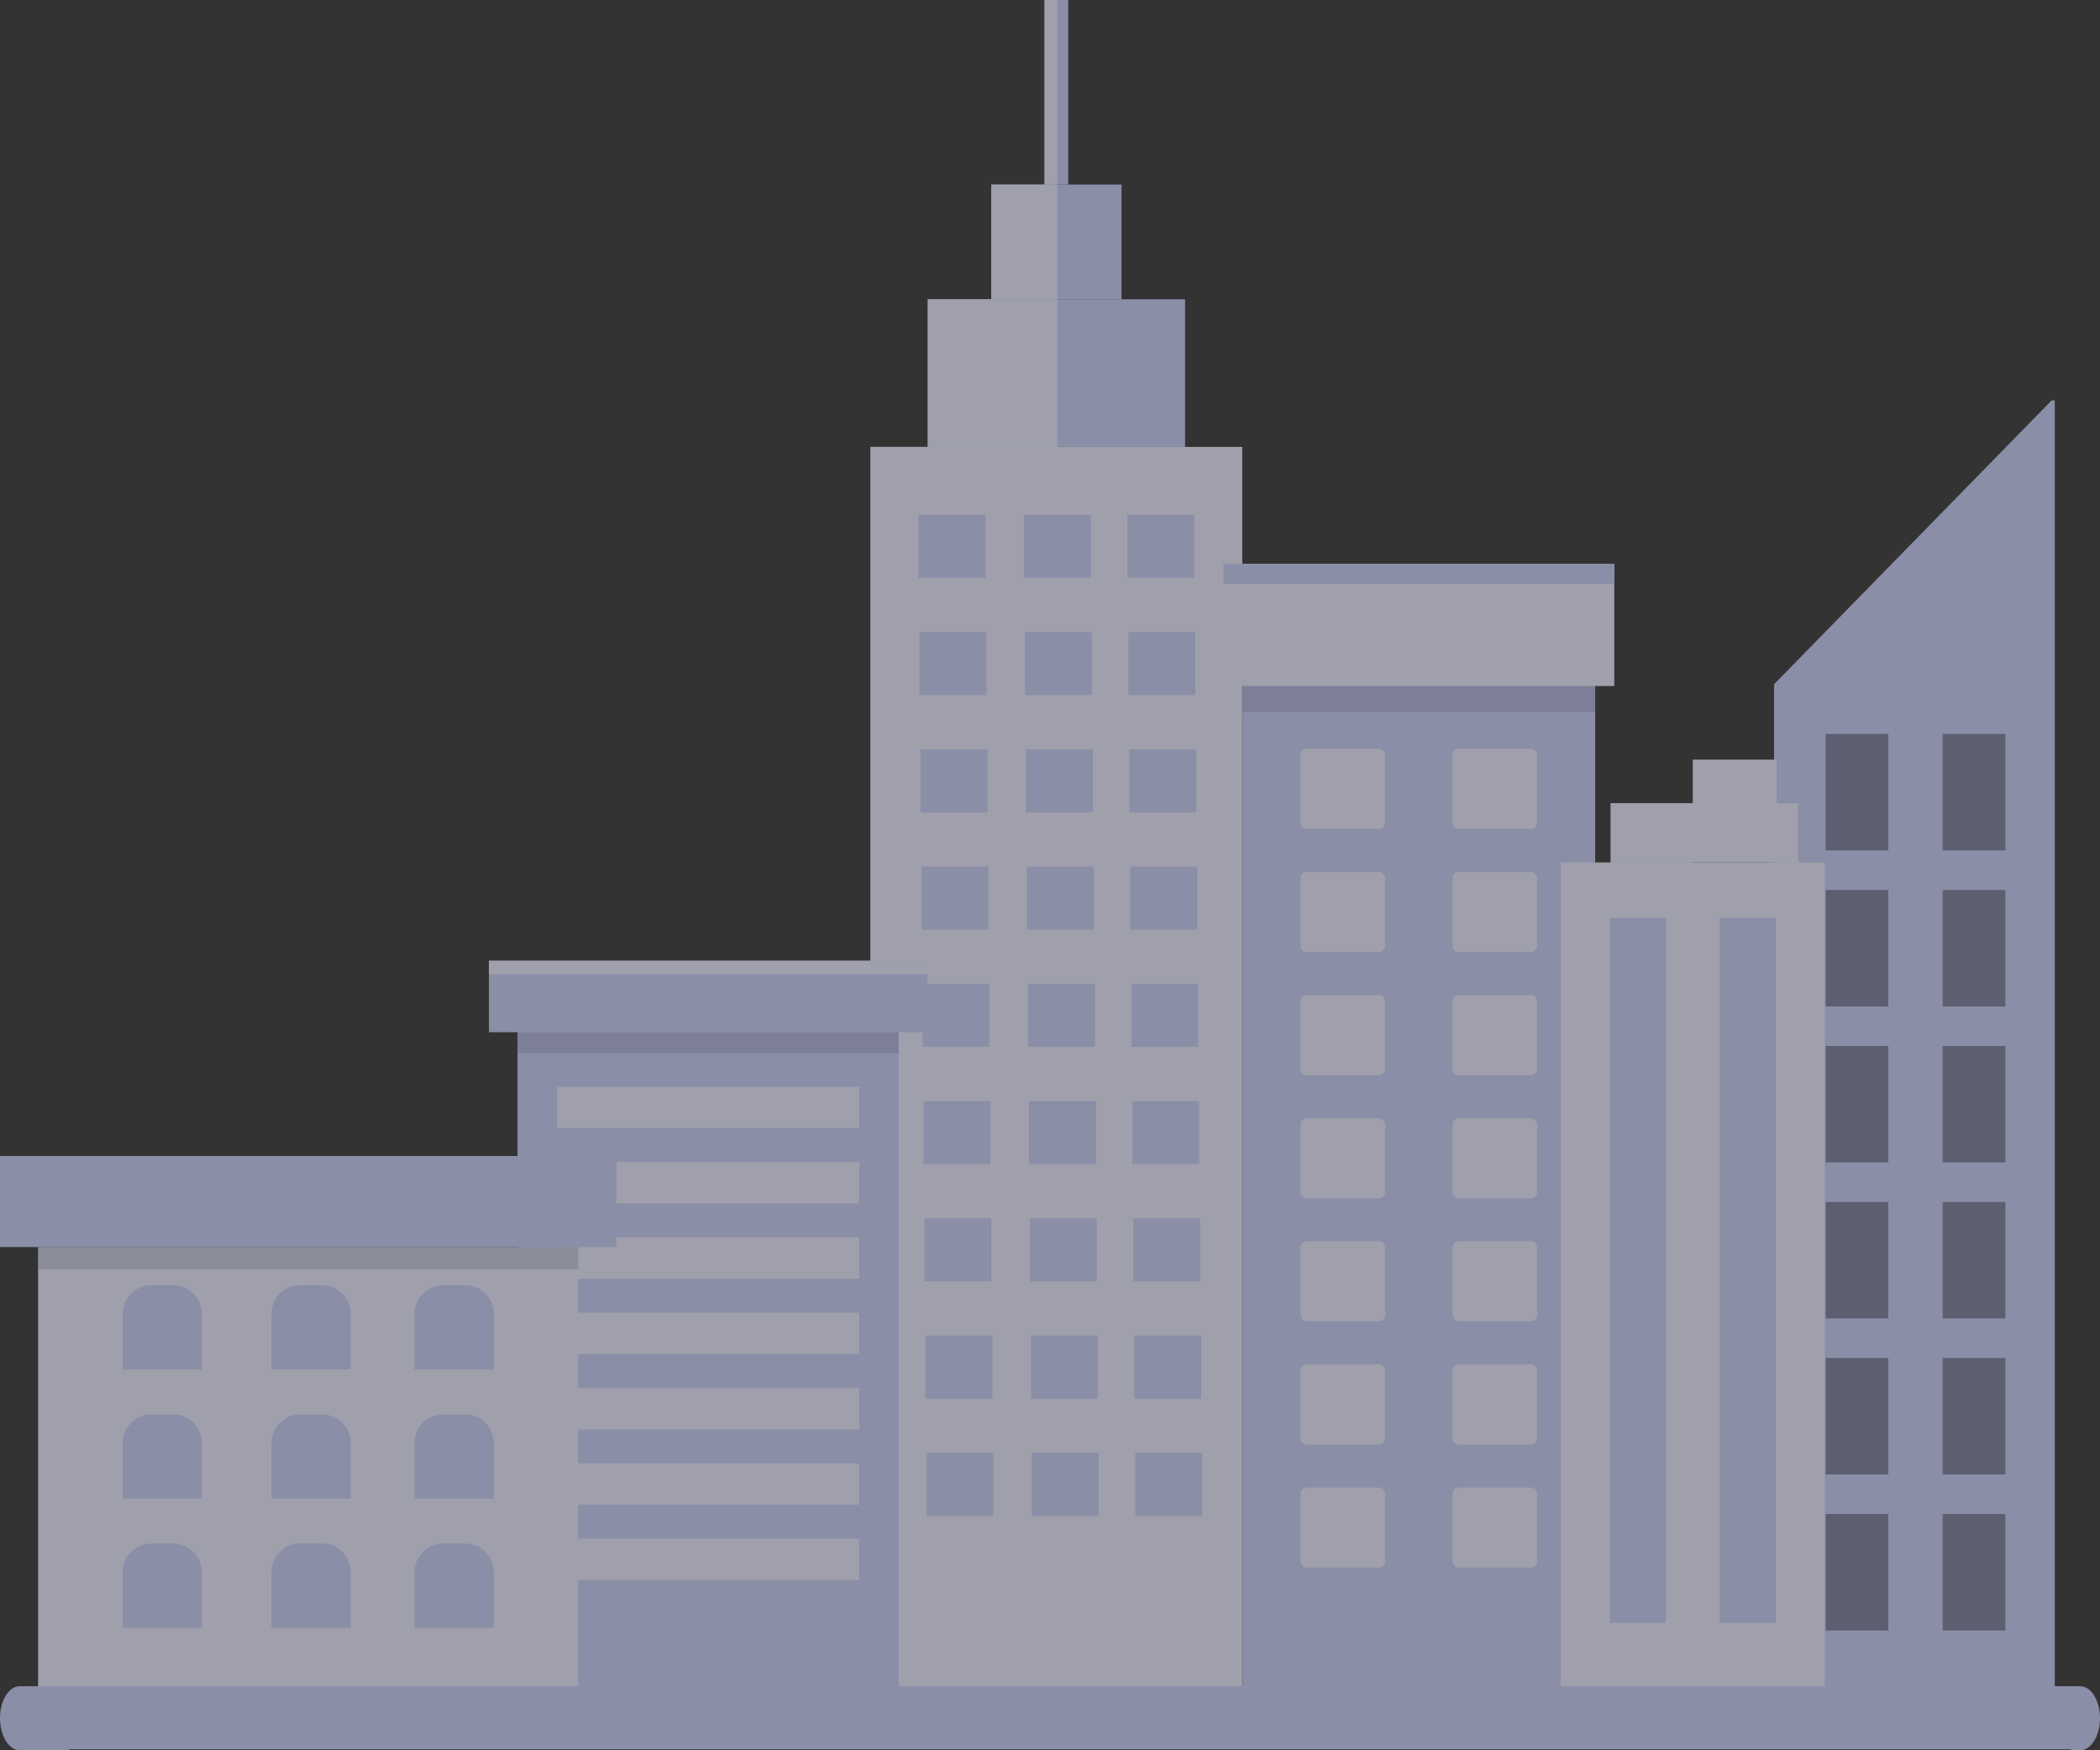 <svg width="132" height="110" viewBox="0 0 132 110" fill="none" xmlns="http://www.w3.org/2000/svg">
<rect x="0" y="0" width="132" height="110" fill="#333333" stroke="none"/>
<g opacity="0.6">
<path d="M78.085 28.086H54.719V106.416H78.085V28.086Z" fill="#E8EAFB"/>
<path d="M66.465 28.086H54.719V106.416H66.465V28.086Z" fill="#E8EAFB"/>
<path d="M74.491 18.811H58.316V28.086H74.491V18.811Z" fill="#C5CBF5"/>
<path d="M66.465 18.811H58.316V28.086H66.465V18.811Z" fill="#E8EAFB"/>
<path d="M70.496 11.597H62.308V18.809H70.496V11.597Z" fill="#C5CBF5"/>
<path d="M66.465 11.597H62.308V18.809H66.465V11.597Z" fill="#E8EAFB"/>
<path d="M67.147 0.001H65.657V11.597H67.147V0.001Z" fill="#C5CBF5"/>
<path d="M66.465 0.001H65.657V11.597H66.465V0.001Z" fill="#E8EAFB"/>
<path d="M61.941 32.356H57.736V36.317H61.941V32.356Z" fill="#C5CBF5"/>
<path d="M68.569 32.356H64.364V36.317H68.569V32.356Z" fill="#C5CBF5"/>
<path d="M75.07 32.356H70.865V36.317H75.07V32.356Z" fill="#C5CBF5"/>
<path d="M62.004 39.727H57.8V43.687H62.004V39.727Z" fill="#C5CBF5"/>
<path d="M68.632 39.727H64.428V43.687H68.632V39.727Z" fill="#C5CBF5"/>
<path d="M75.129 39.727H70.925V43.687H75.129V39.727Z" fill="#C5CBF5"/>
<path d="M62.067 47.096H57.862V51.056H62.067V47.096Z" fill="#C5CBF5"/>
<path d="M68.691 47.096H64.486V51.056H68.691V47.096Z" fill="#C5CBF5"/>
<path d="M75.193 47.096H70.988V51.056H75.193V47.096Z" fill="#C5CBF5"/>
<path d="M62.13 54.462H57.926V58.423H62.13V54.462Z" fill="#C5CBF5"/>
<path d="M68.753 54.462H64.549V58.423H68.753V54.462Z" fill="#C5CBF5"/>
<path d="M75.255 54.462H71.051V58.423H75.255V54.462Z" fill="#C5CBF5"/>
<path d="M62.191 61.83H57.986V65.791H62.191V61.83Z" fill="#C5CBF5"/>
<path d="M68.819 61.83H64.614V65.791H68.819V61.83Z" fill="#C5CBF5"/>
<path d="M75.32 61.83H71.116V65.791H75.32V61.83Z" fill="#C5CBF5"/>
<path d="M62.252 69.201H58.048V73.162H62.252V69.201Z" fill="#C5CBF5"/>
<path d="M68.879 69.201H64.675V73.162H68.879V69.201Z" fill="#C5CBF5"/>
<path d="M75.382 69.201H71.178V73.162H75.382V69.201Z" fill="#C5CBF5"/>
<path d="M62.315 76.569H58.11V80.53H62.315V76.569Z" fill="#C5CBF5"/>
<path d="M68.943 76.569H64.738V80.53H68.943V76.569Z" fill="#C5CBF5"/>
<path d="M75.444 76.569H71.239V80.53H75.444V76.569Z" fill="#C5CBF5"/>
<path d="M62.377 83.939H58.173V87.9H62.377V83.939Z" fill="#C5CBF5"/>
<path d="M69 83.939H64.796V87.9H69V83.939Z" fill="#C5CBF5"/>
<path d="M75.502 83.939H71.298V87.9H75.502V83.939Z" fill="#C5CBF5"/>
<path d="M62.44 91.311H58.235V95.271H62.44V91.311Z" fill="#C5CBF5"/>
<path d="M69.064 91.311H64.859V95.271H69.064V91.311Z" fill="#C5CBF5"/>
<path d="M75.566 91.311H71.361V95.271H75.566V91.311Z" fill="#C5CBF5"/>
<path d="M56.494 63.854H32.529V106.532H56.494V63.854Z" fill="#C5CBF5"/>
<path d="M58.291 60.381H30.732V64.873H58.291V60.381Z" fill="#C5CBF5"/>
<path d="M58.291 60.381H30.732V61.227H58.291V60.381Z" fill="#E8EAFB"/>
<path d="M54.007 68.3H35.011V70.898H54.007V68.3Z" fill="#E8EAFB"/>
<path d="M54.007 73.033H35.011V75.632H54.007V73.033Z" fill="#E8EAFB"/>
<path d="M54.007 77.769H35.011V80.368H54.007V77.769Z" fill="#E8EAFB"/>
<path d="M54.007 82.502H35.011V85.101H54.007V82.502Z" fill="#E8EAFB"/>
<path d="M54.007 87.237H35.011V89.836H54.007V87.237Z" fill="#E8EAFB"/>
<path d="M54.007 91.971H35.011V94.569H54.007V91.971Z" fill="#E8EAFB"/>
<path d="M54.007 96.707H35.011V99.306H54.007V96.707Z" fill="#E8EAFB"/>
<path opacity="0.3" d="M56.494 64.877H32.529V66.19H56.494V64.877Z" fill="#7A7B9A"/>
<path d="M100.27 42.606H78.102V106.358H100.27V42.606Z" fill="#C5CBF5"/>
<path opacity="0.3" d="M100.27 42.606H78.102V44.75H100.27V42.606Z" fill="#7A7B9A"/>
<path d="M101.468 35.435H76.904V43.115H101.468V35.435Z" fill="#E8EAFB"/>
<path d="M101.468 35.435H76.904V36.689H101.468V35.435Z" fill="#C5CBF5"/>
<path d="M86.671 47.062H82.14C81.922 47.062 81.746 47.243 81.746 47.465V51.696C81.746 51.919 81.922 52.099 82.14 52.099H86.671C86.889 52.099 87.066 51.919 87.066 51.696V47.465C87.066 47.243 86.889 47.062 86.671 47.062Z" fill="#E8EAFB"/>
<path d="M96.226 47.062H91.695C91.477 47.062 91.301 47.243 91.301 47.465V51.696C91.301 51.919 91.477 52.099 91.695 52.099H96.226C96.444 52.099 96.62 51.919 96.62 51.696V47.465C96.62 47.243 96.444 47.062 96.226 47.062Z" fill="#E8EAFB"/>
<path d="M86.671 54.799H82.14C81.922 54.799 81.746 54.979 81.746 55.202V59.432C81.746 59.655 81.922 59.835 82.14 59.835H86.671C86.889 59.835 87.066 59.655 87.066 59.432V55.202C87.066 54.979 86.889 54.799 86.671 54.799Z" fill="#E8EAFB"/>
<path d="M96.226 54.799H91.695C91.477 54.799 91.301 54.979 91.301 55.202V59.432C91.301 59.655 91.477 59.835 91.695 59.835H96.226C96.444 59.835 96.62 59.655 96.62 59.432V55.202C96.62 54.979 96.444 54.799 96.226 54.799Z" fill="#E8EAFB"/>
<path d="M86.671 62.539H82.14C81.922 62.539 81.746 62.719 81.746 62.942V67.173C81.746 67.395 81.922 67.576 82.14 67.576H86.671C86.889 67.576 87.066 67.395 87.066 67.173V62.942C87.066 62.719 86.889 62.539 86.671 62.539Z" fill="#E8EAFB"/>
<path d="M96.226 62.539H91.695C91.477 62.539 91.301 62.719 91.301 62.942V67.173C91.301 67.395 91.477 67.576 91.695 67.576H96.226C96.444 67.576 96.62 67.395 96.62 67.173V62.942C96.62 62.719 96.444 62.539 96.226 62.539Z" fill="#E8EAFB"/>
<path d="M86.671 70.274H82.14C81.922 70.274 81.746 70.455 81.746 70.677V74.908C81.746 75.131 81.922 75.311 82.14 75.311H86.671C86.889 75.311 87.066 75.131 87.066 74.908V70.677C87.066 70.455 86.889 70.274 86.671 70.274Z" fill="#E8EAFB"/>
<path d="M96.226 70.274H91.695C91.477 70.274 91.301 70.455 91.301 70.677V74.908C91.301 75.131 91.477 75.311 91.695 75.311H96.226C96.444 75.311 96.62 75.131 96.62 74.908V70.677C96.62 70.455 96.444 70.274 96.226 70.274Z" fill="#E8EAFB"/>
<path d="M86.671 78.011H82.14C81.922 78.011 81.746 78.191 81.746 78.414V82.644C81.746 82.867 81.922 83.047 82.14 83.047H86.671C86.889 83.047 87.066 82.867 87.066 82.644V78.414C87.066 78.191 86.889 78.011 86.671 78.011Z" fill="#E8EAFB"/>
<path d="M96.226 78.011H91.695C91.477 78.011 91.301 78.191 91.301 78.414V82.644C91.301 82.867 91.477 83.047 91.695 83.047H96.226C96.444 83.047 96.62 82.867 96.62 82.644V78.414C96.62 78.191 96.444 78.011 96.226 78.011Z" fill="#E8EAFB"/>
<path d="M86.671 85.747H82.14C81.922 85.747 81.746 85.927 81.746 86.15V90.381C81.746 90.603 81.922 90.784 82.14 90.784H86.671C86.889 90.784 87.066 90.603 87.066 90.381V86.15C87.066 85.927 86.889 85.747 86.671 85.747Z" fill="#E8EAFB"/>
<path d="M96.226 85.747H91.695C91.477 85.747 91.301 85.927 91.301 86.15V90.381C91.301 90.603 91.477 90.784 91.695 90.784H96.226C96.444 90.784 96.62 90.603 96.62 90.381V86.15C96.62 85.927 96.444 85.747 96.226 85.747Z" fill="#E8EAFB"/>
<path d="M86.671 93.483H82.14C81.922 93.483 81.746 93.664 81.746 93.886V98.117C81.746 98.34 81.922 98.52 82.14 98.52H86.671C86.889 98.52 87.066 98.34 87.066 98.117V93.886C87.066 93.664 86.889 93.483 86.671 93.483Z" fill="#E8EAFB"/>
<path d="M96.226 93.483H91.695C91.477 93.483 91.301 93.664 91.301 93.886V98.117C91.301 98.34 91.477 98.52 91.695 98.52H96.226C96.444 98.52 96.62 98.34 96.62 98.117V93.886C96.62 93.664 96.444 93.483 96.226 93.483Z" fill="#E8EAFB"/>
<path d="M36.345 78.373H2.396V106.554H36.345V78.373Z" fill="#E8EAFB"/>
<path d="M38.741 72.656H0V78.374H38.741V72.656Z" fill="#C5CBF5"/>
<path d="M38.741 72.656H0V73.583H38.741V72.656Z" fill="#C5CBF5"/>
<path d="M22.042 86.129V82.588C22.042 81.588 21.242 80.771 20.265 80.771H18.839C17.861 80.771 17.061 81.588 17.061 82.588V86.129H22.046H22.042Z" fill="#C5CBF5"/>
<path d="M22.628 86.069H16.466V87.161H22.628V86.069Z" fill="#E8EAFB"/>
<path d="M12.687 86.129V82.588C12.687 81.588 11.887 80.771 10.909 80.771H9.483C8.506 80.771 7.706 81.588 7.706 82.588V86.129H12.691H12.687Z" fill="#C5CBF5"/>
<path d="M13.274 86.069H7.111V87.161H13.274V86.069Z" fill="#E8EAFB"/>
<path d="M31.037 86.129V82.588C31.037 81.588 30.237 80.771 29.26 80.771H27.834C26.857 80.771 26.057 81.588 26.057 82.588V86.129H31.041H31.037Z" fill="#C5CBF5"/>
<path d="M31.624 86.069H25.461V87.161H31.624V86.069Z" fill="#E8EAFB"/>
<path d="M22.042 94.249V90.707C22.042 89.708 21.242 88.89 20.265 88.89H18.839C17.861 88.89 17.061 89.708 17.061 90.707V94.249H22.046H22.042Z" fill="#C5CBF5"/>
<path d="M22.628 94.189H16.466V95.281H22.628V94.189Z" fill="#E8EAFB"/>
<path d="M12.687 94.249V90.707C12.687 89.708 11.887 88.89 10.909 88.89H9.483C8.506 88.89 7.706 89.708 7.706 90.707V94.249H12.691H12.687Z" fill="#C5CBF5"/>
<path d="M13.274 94.189H7.111V95.281H13.274V94.189Z" fill="#E8EAFB"/>
<path d="M31.037 94.249V90.707C31.037 89.708 30.237 88.89 29.26 88.89H27.834C26.857 88.89 26.057 89.708 26.057 90.707V94.249H31.041H31.037Z" fill="#C5CBF5"/>
<path d="M31.624 94.189H25.461V95.281H31.624V94.189Z" fill="#E8EAFB"/>
<path d="M22.042 102.365V98.823C22.042 97.824 21.242 97.006 20.265 97.006H18.839C17.861 97.006 17.061 97.824 17.061 98.823V102.365H22.046H22.042Z" fill="#C5CBF5"/>
<path d="M22.628 102.304H16.466V103.396H22.628V102.304Z" fill="#E8EAFB"/>
<path d="M12.686 102.365V98.823C12.686 97.824 11.886 97.006 10.909 97.006H9.482C8.505 97.006 7.705 97.824 7.705 98.823V102.365H12.69H12.686Z" fill="#C5CBF5"/>
<path d="M13.274 102.304H7.111V103.396H13.274V102.304Z" fill="#E8EAFB"/>
<path d="M31.035 102.365V98.823C31.035 97.824 30.235 97.006 29.258 97.006H27.832C26.855 97.006 26.055 97.824 26.055 98.823V102.365H31.039H31.035Z" fill="#C5CBF5"/>
<path d="M31.623 102.304H25.46V103.396H31.623V102.304Z" fill="#E8EAFB"/>
<path opacity="0.3" d="M36.345 78.373H2.396V79.783H36.345V78.373Z" fill="#7A7B9A"/>
<path d="M111.51 43.012V106.405H120.336V33.982C117.645 36.734 114.961 39.478 111.51 43.008V43.012Z" fill="#C5CBF5"/>
<path d="M129.162 25.166H128.957L120.332 33.986V106.409H129.158V25.166H129.162Z" fill="#C5CBF5"/>
<path d="M118.695 46.125H114.755V53.446H118.695V46.125Z" fill="#7A7B9A"/>
<path d="M126.052 46.125H122.111V53.446H126.052V46.125Z" fill="#7A7B9A"/>
<path d="M118.695 55.933H114.755V63.254H118.695V55.933Z" fill="#7A7B9A"/>
<path d="M126.052 55.933H122.111V63.254H126.052V55.933Z" fill="#7A7B9A"/>
<path d="M118.695 65.735H114.755V73.057H118.695V65.735Z" fill="#7A7B9A"/>
<path d="M126.052 65.736H122.111V73.057H126.052V65.736Z" fill="#7A7B9A"/>
<path d="M118.695 75.538H114.755V82.859H118.695V75.538Z" fill="#7A7B9A"/>
<path d="M126.052 75.538H122.111V82.859H126.052V75.538Z" fill="#7A7B9A"/>
<path d="M118.695 85.346H114.755V92.667H118.695V85.346Z" fill="#7A7B9A"/>
<path d="M126.052 85.346H122.111V92.667H126.052V85.346Z" fill="#7A7B9A"/>
<path d="M118.695 95.148H114.755V102.47H118.695V95.148Z" fill="#7A7B9A"/>
<path d="M126.052 95.148H122.111V102.47H126.052V95.148Z" fill="#7A7B9A"/>
<path d="M114.703 54.212H98.114V106.182H114.703V54.212Z" fill="#E8EAFB"/>
<path d="M106.409 54.212H98.114V106.182H106.409V54.212Z" fill="#E8EAFB"/>
<path d="M113.012 50.476H101.246V54.211H113.012V50.476Z" fill="#E8EAFB"/>
<path d="M106.404 50.476H101.246V54.211H106.404V50.476Z" fill="#E8EAFB"/>
<path d="M111.676 47.74H106.404V50.48H111.676V47.74Z" fill="#E8EAFB"/>
<path d="M104.714 57.682H101.191V101.992H104.714V57.682Z" fill="#C5CBF5"/>
<path d="M111.621 57.682H108.099V101.992H111.621V57.682Z" fill="#C5CBF5"/>
<path d="M130.753 105.972H1.247C0.558 105.972 0 106.874 0 107.986C0 109.098 0.558 110.001 1.247 110.001H4.336V109.941H130.185V110.001H130.753C131.442 110.001 132 109.098 132 107.986C132 106.874 131.442 105.972 130.753 105.972Z" fill="#C5CBF5"/>
</g>
</svg>
